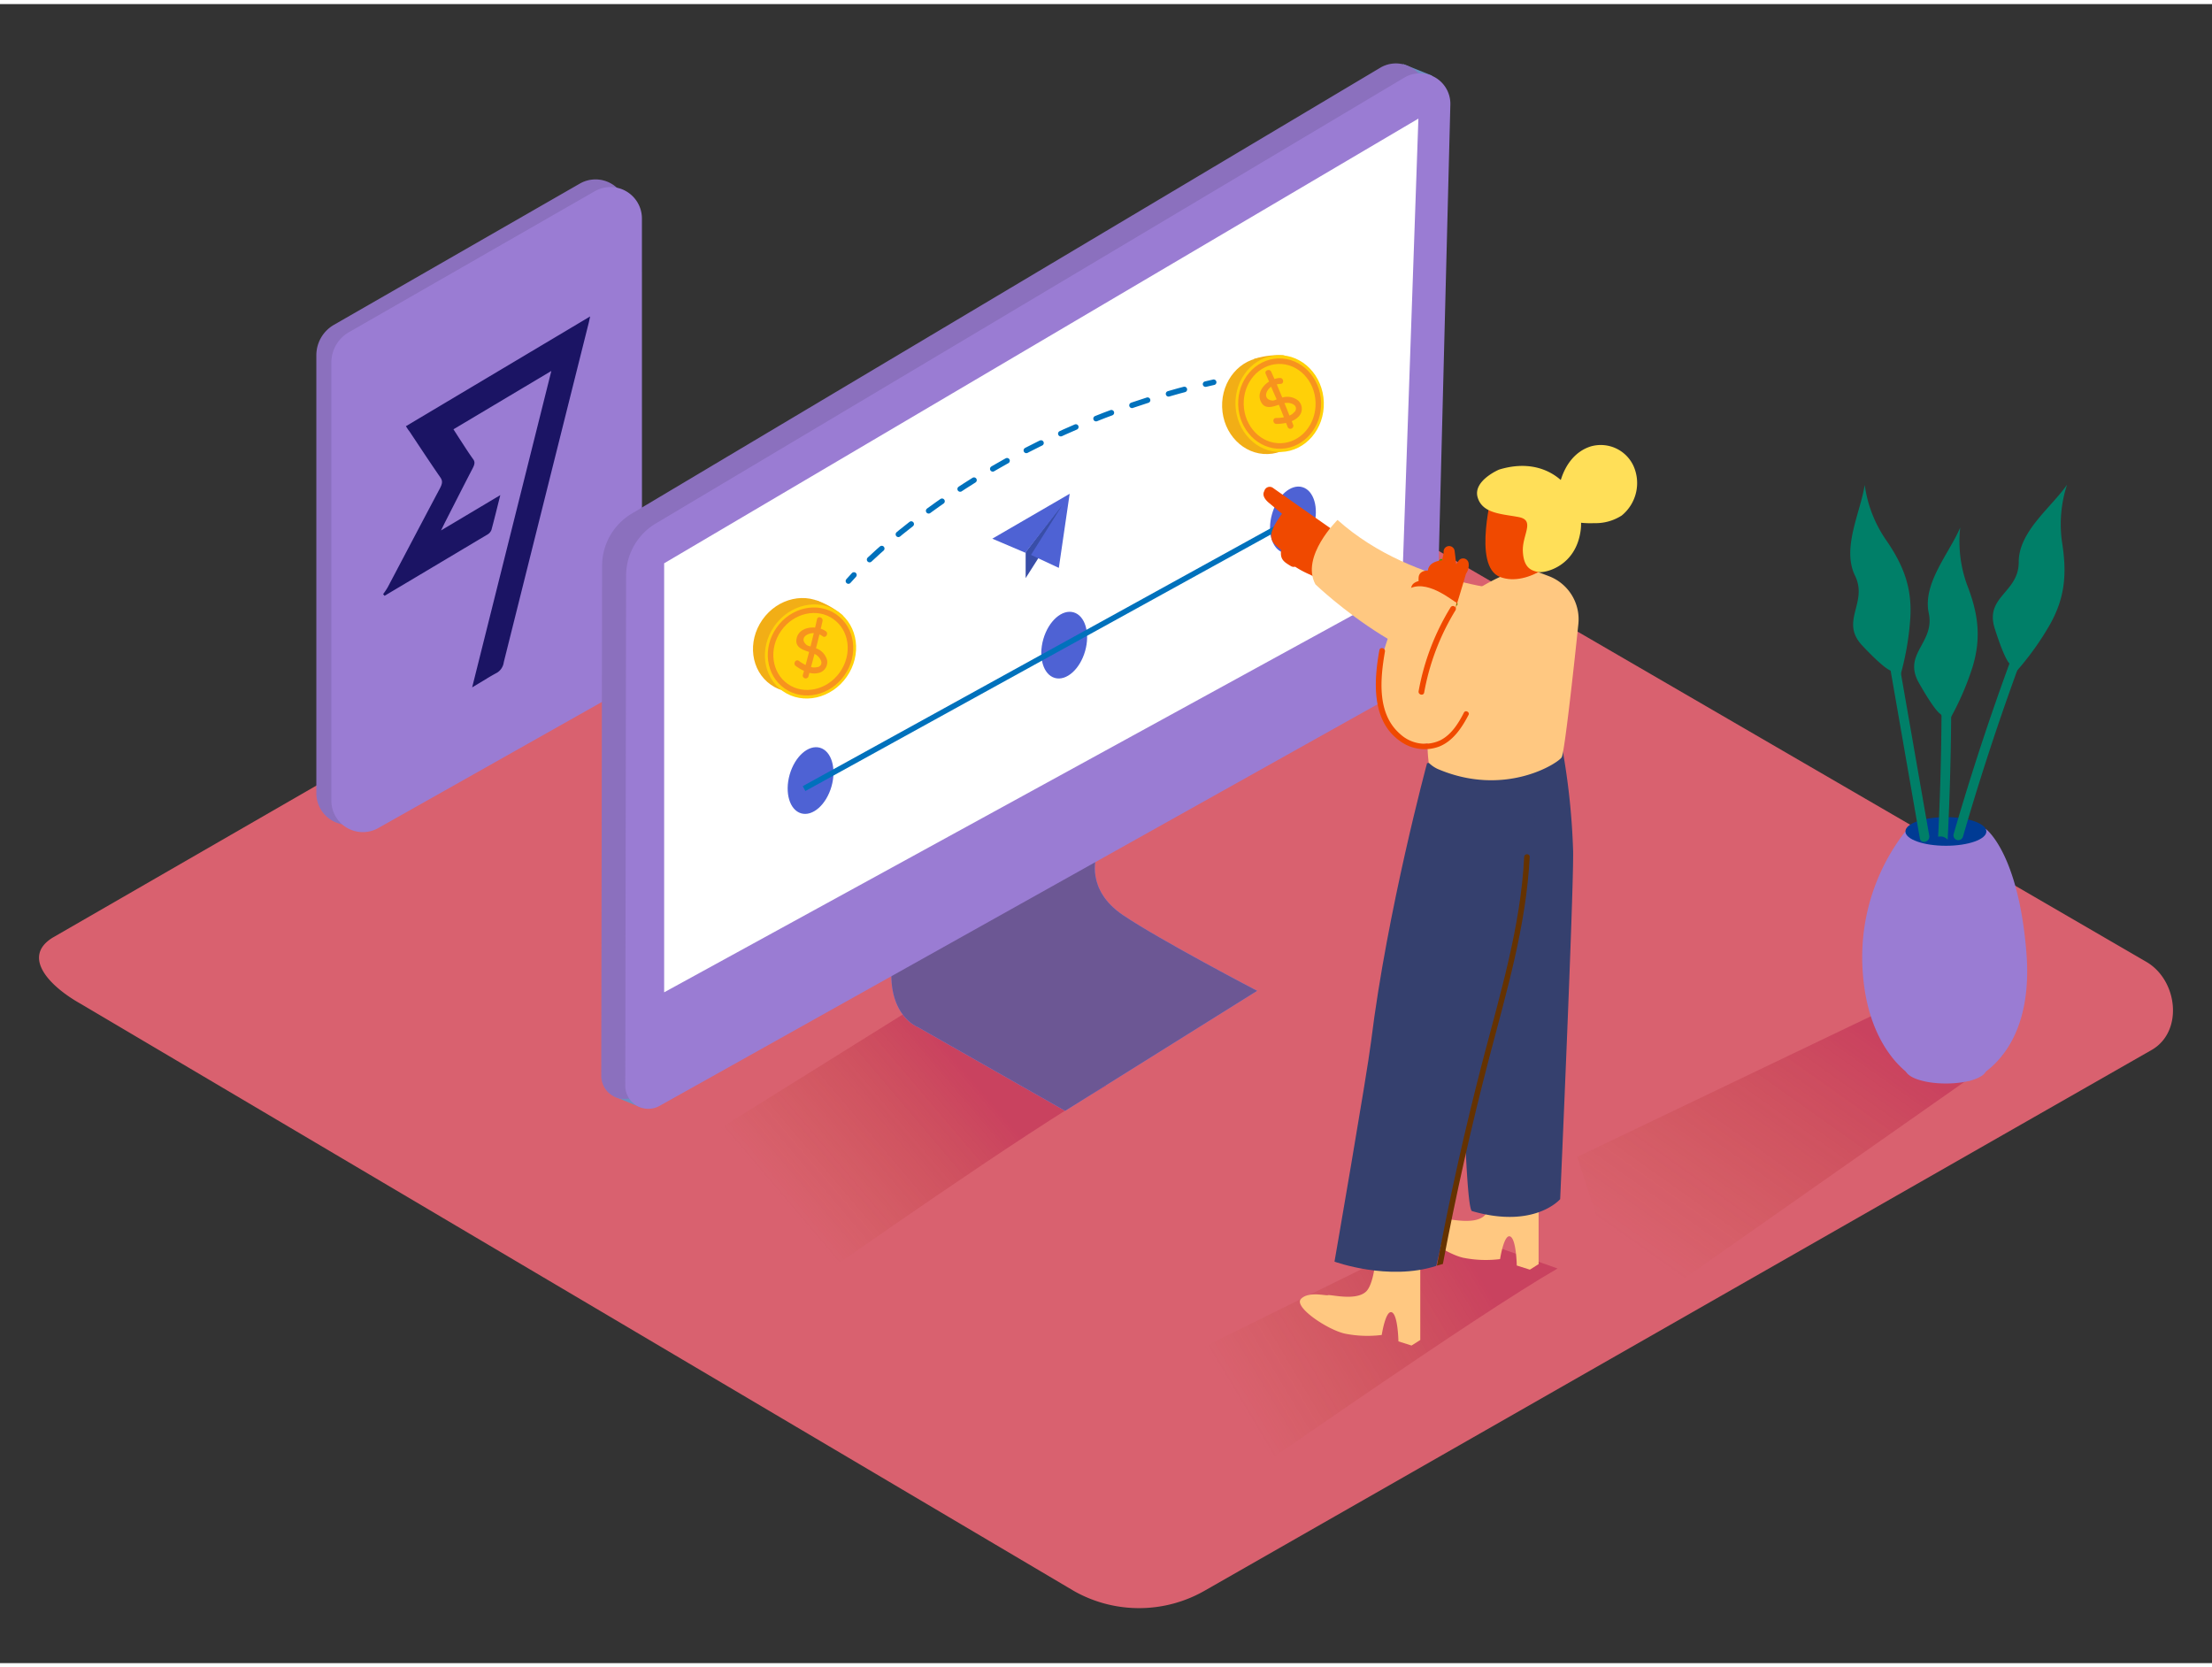 <svg id="Layer_2" data-name="Layer 2" xmlns="http://www.w3.org/2000/svg" xmlns:xlink="http://www.w3.org/1999/xlink" viewBox="0 0 400 300" width="406" height="306" class="illustration styles_illustrationTablet__1DWOa"><rect x="0" y="0" width="400" height="300" fill="#333333" stroke="none"/><defs><linearGradient id="linear-gradient" x1="223.42" y1="252.53" x2="266.63" y2="226.66" gradientUnits="userSpaceOnUse"><stop offset="0" stop-color="#aa4200" stop-opacity="0"></stop><stop offset="0.98" stop-color="#aa003d"></stop></linearGradient><linearGradient id="linear-gradient-2" x1="142.33" y1="217.53" x2="173.76" y2="190.83" xlink:href="#linear-gradient"></linearGradient><linearGradient id="linear-gradient-3" x1="302.05" y1="229.75" x2="335.09" y2="183.19" xlink:href="#linear-gradient"></linearGradient></defs><title>PP</title><path d="M194.28,287,14.56,180.76c-5.72-3.21-10.63-8.49-5.05-11.94l180.37-104c2.71-1.68,6.82-2.78,9.57-1.18L388.11,173.18c5.72,3.32,6.75,12.6,1,15.93L218,286.81A23.9,23.9,0,0,1,194.28,287Z" fill="#d9616f"></path><path d="M281.66,228.64l-20.51-7.25-60.93,30.05,23.87,15.66S267.07,237,281.66,228.64Z" opacity="0.32" fill="url(#linear-gradient)"></path><path d="M200,195.6l-27.15-18.88L119,210.3l30.67,18.81S185.41,203.93,200,195.6Z" opacity="0.32" fill="url(#linear-gradient-2)"></path><path d="M113.38,37.39a5.69,5.69,0,0,0-8.52-4.93L60.39,58a6.33,6.33,0,0,0-3.18,5.5v79.17a5.69,5.69,0,0,0,8.48,5l43.08-24.29a9.06,9.06,0,0,0,4.61-7.89Z" fill="#9A7CD3"></path><path d="M113.38,37.39a5.69,5.69,0,0,0-8.52-4.93L60.39,58a6.33,6.33,0,0,0-3.18,5.5v79.17a5.69,5.69,0,0,0,8.48,5l43.08-24.29a9.06,9.06,0,0,0,4.61-7.89Z" opacity="0.1"></path><path d="M116.08,38.77a5.69,5.69,0,0,0-8.52-4.93L63.1,59.33a6.33,6.33,0,0,0-3.18,5.5V144a5.69,5.69,0,0,0,8.48,5l43.08-24.29a9.06,9.06,0,0,0,4.61-7.89Z" fill="#9A7CD3"></path><path d="M116.08,199.6,111,197.51s2.08-1.92,2.08-1.92Z" fill="#6c8fc1"></path><polygon points="258.98 12.94 253.71 10.83 254.59 13.63 257.93 13.78 258.98 12.94" fill="#6c8fc1"></polygon><path d="M108.88,101.53l-.15,92.27a4.17,4.17,0,0,0,6.21,3.64l135.87-76a9,9,0,0,0,4.63-7.66l2.49-97.4a5.51,5.51,0,0,0-8.33-4.87L114.23,92.14A11,11,0,0,0,108.88,101.53Z" fill="#9A7CD3"></path><path d="M108.88,101.53l-.15,92.27a4.17,4.17,0,0,0,6.21,3.64l135.87-76a9,9,0,0,0,4.63-7.66l2.49-97.4a5.51,5.51,0,0,0-8.33-4.87L114.23,92.14A11,11,0,0,0,108.88,101.53Z" opacity="0.1"></path><path d="M213.06,132.52,198.25,154.2s-2,5.94,4.82,10.54,24.26,13.69,24.26,13.69l-34.72,21.7L166,185s-11.83-4.39,1.56-28.87" fill="#9A7CD3"></path><path d="M213.06,132.52,198.25,154.2s-2,5.94,4.82,10.54,24.26,13.69,24.26,13.69l-34.72,21.7L166,185s-11.83-4.39,1.56-28.87" fill="#9A7CD3"></path><path d="M213.06,132.52,198.25,154.2s-2,5.94,4.82,10.54,24.26,13.69,24.26,13.69l-34.72,21.7L166,185s-11.83-4.39,1.56-28.87" opacity="0.3"></path><path d="M113.22,103.32l-.15,92.27a4.17,4.17,0,0,0,6.21,3.64l135.87-76a9,9,0,0,0,4.63-7.66l2.49-97.4a5.51,5.51,0,0,0-8.33-4.87L118.57,93.93A11,11,0,0,0,113.22,103.32Z" fill="#9A7CD3"></path><polygon points="120.1 101.12 120.1 178.7 253.54 105.61 256.49 20.71 120.1 101.12" fill="#fff"></polygon><ellipse cx="146.57" cy="140.4" rx="6.17" ry="3.93" transform="translate(-28.73 242.69) rotate(-74.03)" fill="#4e62d4"></ellipse><ellipse cx="192.44" cy="115.92" rx="6.17" ry="3.93" transform="translate(28.05 269.04) rotate(-74.03)" fill="#4e62d4"></ellipse><ellipse cx="233.8" cy="93.28" rx="6.17" ry="3.93" transform="translate(79.8 292.39) rotate(-74.03)" fill="#4e62d4"></ellipse><line x1="145.4" y1="141.86" x2="235.45" y2="92.23" fill="none" stroke="#0071bc" stroke-miterlimit="10"></line><path d="M247.57,100.26,243.18,97a.88.88,0,0,0-.41-.7q-6.29-4.38-12.56-8.8a1,1,0,0,0-1.58.55c-.44.76.12,1.55.83,2.14s1.59,1.31,2.39,2a1,1,0,0,0-.26.28c-.64,1-1.71,2.42-1.72,3.67s1,1.87,1.78,2.55l0,.18c-.16,1.54.52,2,1.74,2.73a1,1,0,0,0,.81.14,17.12,17.12,0,0,0,2.67,1.42l3.7,1.88c.94.48,1.62-.65,1.24-1.41.74.06,1.05-.75.86-1.38a.85.85,0,0,0,.21-.33l0-.05,1.28,1c1,.81,2.26-.8,1.23-1.61l-.91-.72,1.87,1.4A1,1,0,0,0,247.57,100.26Z" fill="#f04900"></path><path d="M276.65,228.85l1.58-1,0-17.79-7.81-.28s-.15,7.59-2,9.32-6.41.49-6.86.64-3.52-.74-4.9.68,4.68,5.52,7.9,6.27a20.8,20.8,0,0,0,6.7.25s.7-4.55,1.82-4.1,1.2,5.26,1.2,5.26Z" fill="#ffc881"></path><path d="M282.53,134.67a126.26,126.26,0,0,1,1.94,18.49c.13,7-2.34,62.94-2.34,62.94s-4.64,5.44-15.94,2.16c-1.64-.47-2.16-54.59-2.16-54.59l3.86-24.84" fill="#35406e"></path><path d="M277.33,106.41c-.62,0-21.41-.54-35.46-13.13,0,0-6.73,6.6-4,11.65,0,0,19.92,19.19,35.11,15.26" fill="#ffc881"></path><path d="M260.86,100.48a.31.31,0,0,0-.52,0,13.72,13.72,0,0,0-2,10.29c.08.38.66.22.59-.16a13.09,13.09,0,0,1,1.67-9.37,21.64,21.64,0,0,1,2.56,10.4.3.3,0,0,0,.61,0A22.29,22.29,0,0,0,260.86,100.48Z" fill="#42a200"></path><path d="M255.25,242.57l1.58-1,0-17.79-7.81-.28s-.15,7.59-2,9.32-6.41.49-6.86.64-3.52-.74-4.9.68,4.68,5.52,7.9,6.27a20.8,20.8,0,0,0,6.7.25s.7-4.55,1.82-4.1,1.2,5.26,1.2,5.26Z" fill="#ffc881"></path><path d="M258.06,137.26s-7.2,26.58-10.13,50.37c-.7,5.71-6.61,39.77-6.61,39.77s9.74,3.56,18.4.77c0,0,10.3-43.46,10.74-44.31s7.39-29,8.19-49.2" fill="#35406e"></path><path d="M280.07,103.44,276,101.89c-1.05.07-10.4,3.13-14.65,9.32a40.52,40.52,0,0,0-1.36,5.93c-.54,2.67-1,5.35-1.34,8a59.2,59.2,0,0,0-.5,8.86c0,1.27.07,1.91.2,3.17a5.61,5.61,0,0,0,1.58,1.12c12.28,5.28,22-1.13,22.49-2.12s2.11-15.47,3-24.09A8.34,8.34,0,0,0,280.07,103.44Z" fill="#ffc881"></path><path d="M270,87.67s-3.86,14,1.27,15.93S283,100,283.7,97.14,277.73,83.46,270,87.67Z" fill="#f04900"></path><path d="M295.37,83.48A6.52,6.52,0,0,0,287.61,80c-2.83.92-4.54,3.35-5.37,6.06-2.55-2.23-6.35-3.36-11.17-1.88,0,0-4.73,2-3.87,5s4.45,3,7.46,3.59.57,3.23.72,6.2,1.49,3.46,2.74,3.72,6.93-1,7.73-7.67a8.89,8.89,0,0,0,.06-1.23,15.92,15.92,0,0,0,2.35.07,8.73,8.73,0,0,0,5-1.38A7.58,7.58,0,0,0,295.37,83.48Z" fill="#ffdf58"></path><path d="M265.1,103a2.67,2.67,0,0,0,.47-1.9,1,1,0,0,0-1.82-.42l-.44.6c-.07-.77-.15-1.54-.26-2.31a1,1,0,0,0-2,.07c0,.24-.06.49-.08.73a4,4,0,0,0-.17.79c-1.09.14-2.39.54-2.58,1.79,0,0,0,.06,0,.08-.84,0-1.66.33-1.69,1.33a3.68,3.68,0,0,0,0,.57c-.85.25-1.47.68-1.35,1.79a16.34,16.34,0,0,0,1,3.77,1,1,0,0,0,.76.57c.12.54.26,1.07.41,1.6a1.5,1.5,0,0,0,2.52.28,1.18,1.18,0,0,0,.3-.06,1,1,0,0,0,.83.14,1,1,0,0,0,1.51-.45,1,1,0,0,0,.33-.84c0-.23,0-.46,0-.68v0Q264,106.75,265.1,103Z" fill="#f04900"></path><path d="M263.38,108.2c-.32.08-4.82-4.05-8.23-2.63,0,0-13,21.92-.87,27.72,6,2.88,10.67-6,10.67-6l-3.45-6.82Z" fill="#ffc881"></path><path d="M262.31,109.09a43.8,43.8,0,0,0-5.78,15.16c-.11.63.85.9,1,.27a43,43,0,0,1,5.68-14.92C263.51,109,262.65,108.54,262.31,109.09Z" fill="#f04900"></path><path d="M264.72,128.13c-1,1.95-2.28,4-4.28,5a6.56,6.56,0,0,1-7.23-1.12c-4.26-3.67-3.62-10-2.77-14.93.11-.63-.85-.9-1-.27-1,5.54-1.51,12.74,3.72,16.45a7.52,7.52,0,0,0,7.09,1c2.5-1,4.09-3.38,5.29-5.69C265.88,128.07,265,127.56,264.72,128.13Z" fill="#f04900"></path><path d="M275.62,154.21c-.64,12.71-4.39,24.89-7.57,37.13s-5.89,24.43-8.21,36.78l1.08-.3q3.53-18.71,8.34-37.15c3.15-12,6.73-24,7.36-36.46C276.65,153.57,275.65,153.57,275.62,154.21Z" fill="#653200"></path><polyline points="185.47 99.09 185.47 103.8 191.54 94.26 192.39 90" fill="#394ea8"></polyline><polygon points="179.44 96.67 193.43 88.55 191.47 101.95 186.44 99.6 192.05 90.67 185.41 99.21 179.44 96.67" fill="#4e62d4"></polygon><path d="M147.61,107.82a14.47,14.47,0,0,1,4.59,2.56c2.16,1.83-5.82,1.74-5.82,1.74" fill="#f2ae16"></path><ellipse cx="144.41" cy="115.92" rx="8.75" ry="7.99" transform="translate(-33.34 167.84) rotate(-55.04)" fill="#f2ae16"></ellipse><ellipse cx="146.57" cy="117.08" rx="8.75" ry="7.99" transform="translate(-33.37 170.1) rotate(-55.04)" fill="#ffd008"></ellipse><ellipse cx="146.57" cy="117.08" rx="7.67" ry="7" transform="translate(-33.37 170.1) rotate(-55.04)" fill="none" stroke="#f7931e" stroke-miterlimit="10"></ellipse><path d="M149.56,118.63a3.12,3.12,0,0,0-2-2.14q.32-1.25.62-2.51a3.25,3.25,0,0,1,.59.34c.56.41,1.12-.52.56-.92a3.4,3.4,0,0,0-.91-.45c.11-.46.22-.93.32-1.39.15-.67-.88-1-1-.3-.11.49-.23,1-.34,1.48-1.56-.12-3.23.54-3.39,2.25-.12,1.26,1,1.72,2,2.06l.3.1q-.31,1.19-.63,2.37a9,9,0,0,1-1.22-.75c-.56-.41-1.12.51-.56.92a8.42,8.42,0,0,0,1.49.88l-.23.81a.54.54,0,0,0,1,.3l.21-.75a3.5,3.5,0,0,0,1.73,0A2,2,0,0,0,149.56,118.63Zm-3.72-2.76c-.79-.68-.69-1.45.2-1.88a2.44,2.44,0,0,1,1.12-.24q-.29,1.2-.59,2.4A2.18,2.18,0,0,1,145.84,115.88Zm2,4a2,2,0,0,1-1.18,0q.32-1.18.63-2.37l.26.14C148.29,118.13,149.18,119.41,147.87,119.91Z" fill="#f7931e"></path><path d="M226.7,64.2a14.47,14.47,0,0,1,5.21-.7c2.82.17-3.61,4.88-3.61,4.88" fill="#f2ae16"></path><ellipse cx="228.99" cy="72.6" rx="7.99" ry="8.75" transform="translate(-2.23 7.45) rotate(-1.85)" fill="#f2ae16"></ellipse><ellipse cx="231.41" cy="72.23" rx="7.99" ry="8.75" transform="translate(-2.22 7.52) rotate(-1.85)" fill="#ffd008"></ellipse><ellipse cx="231.41" cy="72.23" rx="7" ry="7.67" transform="translate(-2.22 7.52) rotate(-1.85)" fill="none" stroke="#f7931e" stroke-miterlimit="10"></ellipse><path d="M234.74,71.69a3.12,3.12,0,0,0-2.86-.54q-.5-1.19-1-2.38a3.25,3.25,0,0,1,.68-.09c.69,0,.59-1.09-.1-1.07a3.4,3.4,0,0,0-1,.19l-.58-1.31c-.28-.63-1.29-.25-1,.38l.61,1.39c-1.32.84-2.26,2.36-1.37,3.84.66,1.09,1.83.78,2.84.45l.3-.1q.46,1.13.91,2.27a9,9,0,0,1-1.43.13c-.69,0-.59,1.08.1,1.07a8.42,8.42,0,0,0,1.72-.19l.31.79a.54.54,0,0,0,1-.38l-.28-.73a3.5,3.5,0,0,0,1.4-1A2,2,0,0,0,234.74,71.69Zm-4.63,0c-1-.07-1.42-.75-1-1.63a2.44,2.44,0,0,1,.75-.87q.49,1.14,1,2.28A2.18,2.18,0,0,1,230.11,71.71Zm4,2a2,2,0,0,1-.94.71q-.45-1.14-.91-2.27l.29,0C233.42,72,234.89,72.54,234.15,73.73Z" fill="#f7931e"></path><path d="M153.42,104.33s.34-.39,1-1.1" fill="none" stroke="#0071bc" stroke-linecap="round" stroke-miterlimit="10"></path><path d="M157.25,100.45c7.85-7.39,27.7-23.43,58.81-31.26" fill="none" stroke="#0071bc" stroke-linecap="round" stroke-miterlimit="10" stroke-dasharray="2.97 3.96"></path><path d="M218,68.72l1.47-.34" fill="none" stroke="#0071bc" stroke-linecap="round" stroke-miterlimit="10"></path><path d="M73.4,76.33l33.32-19.85c-.12.49-.21,1-.33,1.44Q98.74,88.44,91.1,119a2.62,2.62,0,0,1-1.18,1.88c-.7.38-1.3.72-1.9,1.09l-2.64,1.59L99.7,66.34,82,76.89l1.07,1.67c.83,1.26,1.64,2.56,2.51,3.76.33.47.28.88-.12,1.65-1.67,3.21-3.3,6.44-4.95,9.67-.21.41-.41.84-.76,1.54l10.72-6.39c-.57,2.28-1.06,4.28-1.6,6.29a1.65,1.65,0,0,1-.6.76L77,102.56,69.54,107l-.26-.3a13.42,13.42,0,0,0,.84-1.26c3.13-5.93,6.25-11.88,9.39-17.79.49-.92.55-1.39.16-2-1.92-2.77-3.78-5.61-5.66-8.43C73.82,77,73.65,76.72,73.4,76.33Z" fill="#1b1464"></path><polyline points="338.31 183.03 285.22 208.46 294.51 237.5 362.17 190.02" opacity="0.32" fill="url(#linear-gradient-3)"></polyline><path d="M344.55,149.61A37,37,0,0,0,336.84,175c1,14.84,9.38,19.15,9.38,19.15l9.94.55s11.82-3.86,10.28-23.16c-1.45-18.12-7.34-22.38-7.34-22.38" fill="#9A7CD3"></path><ellipse cx="351.88" cy="149.61" rx="7.32" ry="2.59" fill="#003b94"></ellipse><ellipse cx="351.88" cy="192.6" rx="7.32" ry="2.59" fill="#9A7CD3"></ellipse><path d="M348.87,150.39,340,99.55c-.19-1.11-1.88-.64-1.69.46l8.86,50.84C347.38,152,349.06,151.5,348.87,150.39Z" fill="#007f68"></path><path d="M350.48,150.56a2.11,2.11,0,0,1,.82,0,1.83,1.83,0,0,1,.9.55q1.06-21.3.38-42.63c0-1.12-1.78-1.13-1.75,0Q351.51,129.54,350.48,150.56Z" fill="#007f68"></path><path d="M370.4,101.23a467.48,467.48,0,0,0-17.12,48.85.87.87,0,0,0,1.69.46,467.47,467.47,0,0,1,17.12-48.85C372.52,100.66,370.83,100.2,370.4,101.23Z" fill="#007f68"></path><path d="M341.9,120.52s-1-.12-5.14-4.52,1.1-7.71-1.32-12.66,1-11.45,1.76-16.4a23,23,0,0,0,3.67,9.69c3.15,4.51,4.91,8.59,4.58,14.31a50.66,50.66,0,0,1-1.86,10.68" fill="#007f68"></path><path d="M350.88,128.36s-.9-.35-3.89-5.63,2.94-7.21,1.79-12.6,3.74-10.86,5.69-15.48a23,23,0,0,0,1.21,10.29c2,5.14,2.68,9.52,1,15a50.66,50.66,0,0,1-4.39,9.91" fill="#007f68"></path><path d="M363.36,119.21s-.81-.52-2.65-6.31,4.35-6.45,4.34-12,5.89-9.87,8.74-14a23,23,0,0,0-.92,10.32c.87,5.44.67,9.87-2.12,14.87a50.66,50.66,0,0,1-6.33,8.8" fill="#007f68"></path></svg>